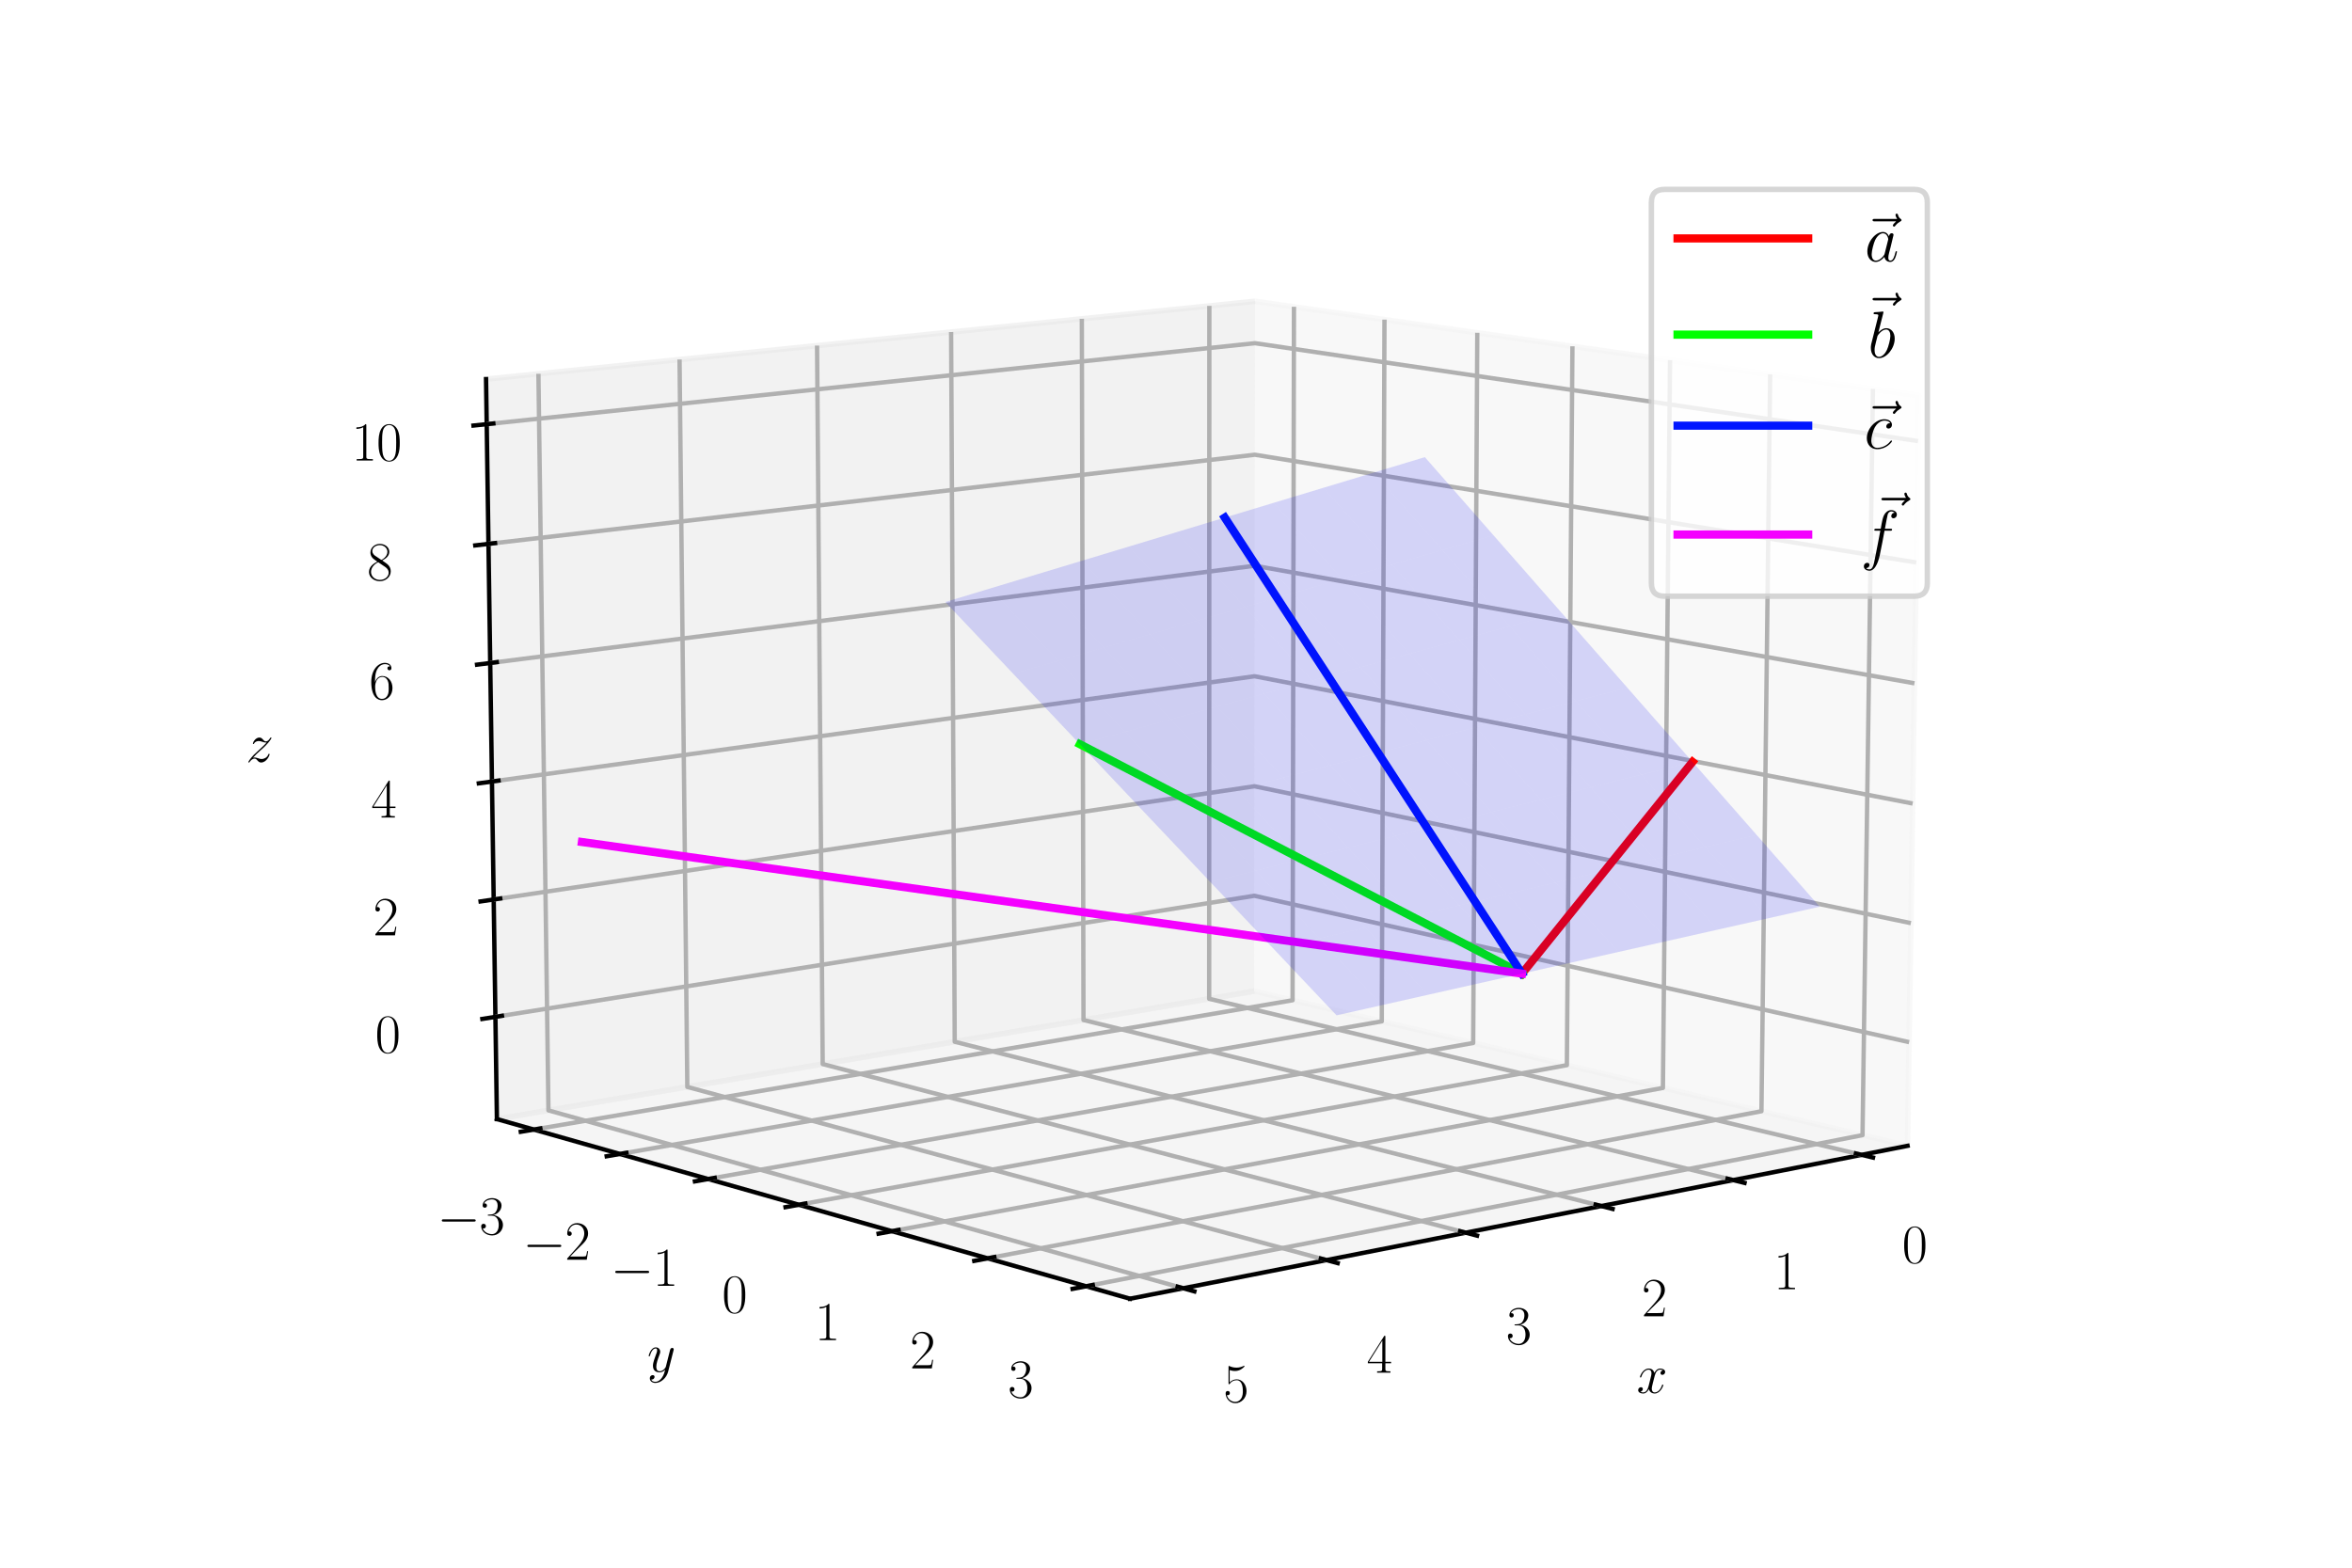 <?xml version="1.0" encoding="utf-8" standalone="no"?>
<!DOCTYPE svg PUBLIC "-//W3C//DTD SVG 1.1//EN"
  "http://www.w3.org/Graphics/SVG/1.1/DTD/svg11.dtd">
<svg xmlns:xlink="http://www.w3.org/1999/xlink" width="432pt" height="288pt" viewBox="0 0 432 288" xmlns="http://www.w3.org/2000/svg" version="1.1">
 <defs>
  <style type="text/css">*{stroke-linejoin: round; stroke-linecap: butt}</style>
 </defs>
 <g id="figure_1">
  <g id="patch_1">
   <path d="M 0 288 
L 432 288 
L 432 0 
L 0 0 
z
" style="fill: #ffffff"/>
  </g>
  <g id="patch_2">
   <path d="M 72 288 
L 360 288 
L 360 0 
L 72 0 
z
" style="fill: #ffffff"/>
  </g>
  <g id="pane3d_1">
   <g id="patch_3">
    <path d="M 230.367 182.089 
L 350.371 210.497 
L 352.425 72.639 
L 230.518 55.34 
" style="fill: #f2f2f2; opacity: 0.5; stroke: #f2f2f2; stroke-linejoin: miter"/>
   </g>
  </g>
  <g id="pane3d_2">
   <g id="patch_4">
    <path d="M 230.367 182.089 
L 91.27 205.586 
L 89.275 69.645 
L 230.518 55.34 
" style="fill: #e6e6e6; opacity: 0.5; stroke: #e6e6e6; stroke-linejoin: miter"/>
   </g>
  </g>
  <g id="pane3d_3">
   <g id="patch_5">
    <path d="M 230.367 182.089 
L 91.27 205.586 
L 207.547 238.589 
L 350.371 210.497 
" style="fill: #ececec; opacity: 0.5; stroke: #ececec; stroke-linejoin: miter"/>
   </g>
  </g>
  <g id="axis3d_1">
   <g id="line2d_1">
    <path d="M 350.371 210.497 
L 207.547 238.589 
" style="fill: none; stroke: #000000; stroke-width: 0.8; stroke-linecap: square"/>
   </g>
   <g id="text_1">
    <!-- $x$ -->
    <g transform="translate(300.602 255.903)scale(0.1 -0.1)">
     <defs>
      <path id="CMMI12-78" d="M 3034 2606 
C 2829 2567 2752 2414 2752 2293 
C 2752 2139 2874 2088 2963 2088 
C 3155 2088 3290 2254 3290 2427 
C 3290 2695 2982 2816 2714 2816 
C 2323 2816 2106 2433 2048 2312 
C 1901 2816 1504 2816 1389 2816 
C 736 2816 390 1980 390 1839 
C 390 1814 416 1782 461 1782 
C 512 1782 525 1820 538 1846 
C 755 2555 1184 2689 1370 2689 
C 1658 2689 1715 2420 1715 2267 
C 1715 2127 1677 1980 1600 1673 
L 1382 798 
C 1286 415 1101 64 762 64 
C 730 64 570 64 435 147 
C 666 192 717 383 717 460 
C 717 588 621 664 499 664 
C 346 664 179 530 179 326 
C 179 57 480 -64 755 -64 
C 1062 -64 1280 179 1414 441 
C 1517 64 1837 -64 2074 -64 
C 2726 -64 3072 773 3072 913 
C 3072 945 3046 971 3008 971 
C 2950 971 2944 939 2925 888 
C 2752 326 2381 64 2093 64 
C 1869 64 1747 230 1747 492 
C 1747 632 1773 734 1875 1156 
L 2099 2024 
C 2195 2408 2413 2689 2707 2689 
C 2720 2689 2899 2689 3034 2606 
z
" transform="scale(0.016)"/>
     </defs>
     <use xlink:href="#CMMI12-78" transform="scale(0.996)"/>
    </g>
   </g>
   <g id="Line3DCollection_1">
    <path d="M 341.927 212.158 
L 222.091 183.487 
L 222.123 56.19 
" style="fill: none; stroke: #b0b0b0; stroke-width: 0.8"/>
    <path d="M 318.341 216.797 
L 199.01 187.386 
L 198.704 58.562 
" style="fill: none; stroke: #b0b0b0; stroke-width: 0.8"/>
    <path d="M 294.115 221.562 
L 175.357 191.381 
L 174.695 60.994 
" style="fill: none; stroke: #b0b0b0; stroke-width: 0.8"/>
    <path d="M 269.222 226.458 
L 151.108 195.478 
L 150.073 63.488 
" style="fill: none; stroke: #b0b0b0; stroke-width: 0.8"/>
    <path d="M 243.636 231.491 
L 126.242 199.679 
L 124.815 66.046 
" style="fill: none; stroke: #b0b0b0; stroke-width: 0.8"/>
    <path d="M 217.325 236.666 
L 100.734 203.988 
L 98.895 68.671 
" style="fill: none; stroke: #b0b0b0; stroke-width: 0.8"/>
   </g>
   <g id="xtick_1">
    <g id="line2d_2">
     <path d="M 340.882 211.908 
L 344.02 212.658 
" style="fill: none; stroke: #000000; stroke-width: 0.8; stroke-linecap: square"/>
    </g>
    <g id="text_2">
     <!-- $\mathdefault{0}$ -->
     <g transform="translate(349.363 232)scale(0.1 -0.1)">
      <defs>
       <path id="CMR17-30" d="M 2688 2025 
C 2688 2416 2682 3080 2413 3591 
C 2176 4039 1798 4198 1466 4198 
C 1158 4198 768 4058 525 3597 
C 269 3118 243 2524 243 2025 
C 243 1661 250 1106 448 619 
C 723 -39 1216 -128 1466 -128 
C 1760 -128 2208 -7 2470 600 
C 2662 1042 2688 1559 2688 2025 
z
M 1466 -26 
C 1056 -26 813 325 723 812 
C 653 1188 653 1738 653 2096 
C 653 2588 653 2997 736 3387 
C 858 3929 1216 4096 1466 4096 
C 1728 4096 2067 3923 2189 3400 
C 2272 3036 2278 2607 2278 2096 
C 2278 1680 2278 1169 2202 792 
C 2067 95 1690 -26 1466 -26 
z
" transform="scale(0.016)"/>
      </defs>
      <use xlink:href="#CMR17-30" transform="scale(0.996)"/>
     </g>
    </g>
   </g>
   <g id="xtick_2">
    <g id="line2d_3">
     <path d="M 317.3 216.54 
L 320.428 217.311 
" style="fill: none; stroke: #000000; stroke-width: 0.8; stroke-linecap: square"/>
    </g>
    <g id="text_3">
     <!-- $\mathdefault{1}$ -->
     <g transform="translate(325.773 236.84)scale(0.1 -0.1)">
      <defs>
       <path id="CMR17-31" d="M 1702 4058 
C 1702 4192 1696 4192 1606 4192 
C 1357 3916 979 3827 621 3827 
C 602 3827 570 3827 563 3808 
C 557 3795 557 3782 557 3648 
C 755 3648 1088 3686 1344 3839 
L 1344 461 
C 1344 236 1331 160 781 160 
L 589 160 
L 589 0 
C 896 0 1216 0 1523 0 
C 1830 0 2150 0 2458 0 
L 2458 160 
L 2266 160 
C 1715 160 1702 230 1702 458 
L 1702 4058 
z
" transform="scale(0.016)"/>
      </defs>
      <use xlink:href="#CMR17-31" transform="scale(0.996)"/>
     </g>
    </g>
   </g>
   <g id="xtick_3">
    <g id="line2d_4">
     <path d="M 293.077 221.298 
L 296.194 222.09 
" style="fill: none; stroke: #000000; stroke-width: 0.8; stroke-linecap: square"/>
    </g>
    <g id="text_4">
     <!-- $\mathdefault{2}$ -->
     <g transform="translate(301.54 241.813)scale(0.1 -0.1)">
      <defs>
       <path id="CMR17-32" d="M 2669 989 
L 2554 989 
C 2490 536 2438 459 2413 420 
C 2381 369 1920 369 1830 369 
L 602 369 
C 832 619 1280 1072 1824 1597 
C 2214 1967 2669 2402 2669 3035 
C 2669 3790 2067 4224 1395 4224 
C 691 4224 262 3604 262 3030 
C 262 2780 448 2748 525 2748 
C 589 2748 781 2787 781 3010 
C 781 3207 614 3264 525 3264 
C 486 3264 448 3258 422 3245 
C 544 3790 915 4058 1306 4058 
C 1862 4058 2227 3617 2227 3035 
C 2227 2479 1901 2000 1536 1584 
L 262 146 
L 262 0 
L 2515 0 
L 2669 989 
z
" transform="scale(0.016)"/>
      </defs>
      <use xlink:href="#CMR17-32" transform="scale(0.996)"/>
     </g>
    </g>
   </g>
   <g id="xtick_4">
    <g id="line2d_5">
     <path d="M 268.189 226.187 
L 271.293 227.001 
" style="fill: none; stroke: #000000; stroke-width: 0.8; stroke-linecap: square"/>
    </g>
    <g id="text_5">
     <!-- $\mathdefault{3}$ -->
     <g transform="translate(276.635 246.923)scale(0.1 -0.1)">
      <defs>
       <path id="CMR17-33" d="M 1414 2157 
C 1984 2157 2234 1662 2234 1090 
C 2234 320 1824 25 1453 25 
C 1114 25 563 194 390 693 
C 422 680 454 680 486 680 
C 640 680 755 782 755 948 
C 755 1133 614 1216 486 1216 
C 378 1216 211 1165 211 926 
C 211 335 787 -128 1466 -128 
C 2176 -128 2720 430 2720 1085 
C 2720 1707 2208 2157 1600 2227 
C 2086 2328 2554 2756 2554 3329 
C 2554 3820 2048 4179 1472 4179 
C 890 4179 378 3829 378 3329 
C 378 3110 544 3072 627 3072 
C 762 3072 877 3155 877 3321 
C 877 3486 762 3569 627 3569 
C 602 3569 570 3569 544 3557 
C 730 3959 1235 4032 1459 4032 
C 1683 4032 2106 3925 2106 3320 
C 2106 3143 2080 2828 1862 2550 
C 1670 2304 1453 2304 1242 2284 
C 1210 2284 1062 2269 1037 2269 
C 992 2263 966 2257 966 2208 
C 966 2163 973 2157 1101 2157 
L 1414 2157 
z
" transform="scale(0.016)"/>
      </defs>
      <use xlink:href="#CMR17-33" transform="scale(0.996)"/>
     </g>
    </g>
   </g>
   <g id="xtick_5">
    <g id="line2d_6">
     <path d="M 242.608 231.212 
L 245.696 232.049 
" style="fill: none; stroke: #000000; stroke-width: 0.8; stroke-linecap: square"/>
    </g>
    <g id="text_6">
     <!-- $\mathdefault{4}$ -->
     <g transform="translate(251.032 252.176)scale(0.1 -0.1)">
      <defs>
       <path id="CMR17-34" d="M 2150 4122 
C 2150 4256 2144 4256 2029 4256 
L 128 1254 
L 128 1088 
L 1779 1088 
L 1779 457 
C 1779 224 1766 160 1318 160 
L 1197 160 
L 1197 0 
C 1402 0 1747 0 1965 0 
C 2182 0 2528 0 2733 0 
L 2733 160 
L 2611 160 
C 2163 160 2150 224 2150 457 
L 2150 1088 
L 2803 1088 
L 2803 1254 
L 2150 1254 
L 2150 4122 
z
M 1798 3703 
L 1798 1254 
L 256 1254 
L 1798 3703 
z
" transform="scale(0.016)"/>
      </defs>
      <use xlink:href="#CMR17-34" transform="scale(0.996)"/>
     </g>
    </g>
   </g>
   <g id="xtick_6">
    <g id="line2d_7">
     <path d="M 216.303 236.38 
L 219.374 237.24 
" style="fill: none; stroke: #000000; stroke-width: 0.8; stroke-linecap: square"/>
    </g>
    <g id="text_7">
     <!-- $\mathdefault{5}$ -->
     <g transform="translate(224.7 257.579)scale(0.1 -0.1)">
      <defs>
       <path id="CMR17-35" d="M 730 3692 
C 794 3666 1056 3584 1325 3584 
C 1920 3584 2246 3911 2432 4100 
C 2432 4157 2432 4192 2394 4192 
C 2387 4192 2374 4192 2323 4163 
C 2099 4058 1837 3973 1517 3973 
C 1325 3973 1037 3999 723 4139 
C 653 4171 640 4171 634 4171 
C 602 4171 595 4164 595 4037 
L 595 2203 
C 595 2089 595 2057 659 2057 
C 691 2057 704 2070 736 2114 
C 941 2401 1222 2522 1542 2522 
C 1766 2522 2246 2382 2246 1289 
C 2246 1085 2246 715 2054 421 
C 1894 159 1645 25 1370 25 
C 947 25 518 320 403 814 
C 429 807 480 795 506 795 
C 589 795 749 840 749 1038 
C 749 1210 627 1280 506 1280 
C 358 1280 262 1190 262 1011 
C 262 454 704 -128 1382 -128 
C 2042 -128 2669 440 2669 1264 
C 2669 2030 2170 2624 1549 2624 
C 1222 2624 947 2503 730 2274 
L 730 3692 
z
" transform="scale(0.016)"/>
      </defs>
      <use xlink:href="#CMR17-35" transform="scale(0.996)"/>
     </g>
    </g>
   </g>
  </g>
  <g id="axis3d_2">
   <g id="line2d_8">
    <path d="M 91.27 205.586 
L 207.547 238.589 
" style="fill: none; stroke: #000000; stroke-width: 0.8; stroke-linecap: square"/>
   </g>
   <g id="text_8">
    <!-- $y$ -->
    <g transform="translate(118.87 252.012)scale(0.1 -0.1)">
     <defs>
      <path id="CMMI12-79" d="M 1683 -700 
C 1510 -939 1261 -1152 947 -1152 
C 870 -1152 563 -1152 467 -889 
C 486 -895 518 -895 531 -895 
C 723 -895 851 -729 851 -582 
C 851 -435 730 -384 634 -384 
C 531 -384 307 -458 307 -759 
C 307 -1071 582 -1286 947 -1286 
C 1587 -1286 2234 -700 2413 6 
L 3040 2485 
C 3046 2517 3059 2556 3059 2594 
C 3059 2689 2982 2753 2886 2753 
C 2829 2753 2694 2727 2643 2535 
L 2170 658 
C 2138 543 2138 530 2086 460 
C 1958 281 1747 64 1440 64 
C 1082 64 1050 415 1050 588 
C 1050 952 1222 1443 1395 1903 
C 1466 2088 1504 2178 1504 2305 
C 1504 2574 1312 2816 998 2816 
C 410 2816 173 1890 173 1839 
C 173 1814 198 1782 243 1782 
C 301 1782 307 1807 333 1897 
C 486 2433 730 2689 979 2689 
C 1037 2689 1146 2689 1146 2478 
C 1146 2312 1075 2127 979 1884 
C 666 1047 666 837 666 683 
C 666 77 1101 -64 1421 -64 
C 1606 -64 1837 -6 2061 230 
L 2067 224 
C 1971 -147 1907 -392 1683 -700 
z
" transform="scale(0.016)"/>
     </defs>
     <use xlink:href="#CMMI12-79" transform="scale(0.996)"/>
    </g>
   </g>
   <g id="Line3DCollection_2">
    <path d="M 237.666 56.354 
L 237.412 183.756 
L 98.053 207.512 
" style="fill: none; stroke: #b0b0b0; stroke-width: 0.8"/>
    <path d="M 254.293 58.714 
L 253.796 187.635 
L 113.849 211.995 
" style="fill: none; stroke: #b0b0b0; stroke-width: 0.8"/>
    <path d="M 271.337 61.132 
L 270.584 191.609 
L 130.065 216.598 
" style="fill: none; stroke: #b0b0b0; stroke-width: 0.8"/>
    <path d="M 288.814 63.612 
L 287.792 195.682 
L 146.717 221.324 
" style="fill: none; stroke: #b0b0b0; stroke-width: 0.8"/>
    <path d="M 306.74 66.156 
L 305.435 199.859 
L 163.824 226.18 
" style="fill: none; stroke: #b0b0b0; stroke-width: 0.8"/>
    <path d="M 325.132 68.766 
L 323.531 204.143 
L 181.405 231.17 
" style="fill: none; stroke: #b0b0b0; stroke-width: 0.8"/>
    <path d="M 344.009 71.444 
L 342.096 208.538 
L 199.479 236.3 
" style="fill: none; stroke: #b0b0b0; stroke-width: 0.8"/>
   </g>
   <g id="xtick_7">
    <g id="line2d_9">
     <path d="M 99.25 207.307 
L 95.654 207.92 
" style="fill: none; stroke: #000000; stroke-width: 0.8; stroke-linecap: square"/>
    </g>
    <g id="text_9">
     <!-- $\mathdefault{−3}$ -->
     <g transform="translate(80.298 226.762)scale(0.1 -0.1)">
      <defs>
       <path id="CMSY10-0" d="M 4218 1472 
C 4326 1472 4442 1472 4442 1600 
C 4442 1728 4326 1728 4218 1728 
L 755 1728 
C 646 1728 531 1728 531 1600 
C 531 1472 646 1472 755 1472 
L 4218 1472 
z
" transform="scale(0.016)"/>
      </defs>
      <use xlink:href="#CMSY10-0" transform="scale(0.996)"/>
      <use xlink:href="#CMR17-33" transform="translate(77.487 0)scale(0.996)"/>
     </g>
    </g>
   </g>
   <g id="xtick_8">
    <g id="line2d_10">
     <path d="M 115.053 211.785 
L 111.438 212.415 
" style="fill: none; stroke: #000000; stroke-width: 0.8; stroke-linecap: square"/>
    </g>
    <g id="text_10">
     <!-- $\mathdefault{−2}$ -->
     <g transform="translate(96.017 231.429)scale(0.1 -0.1)">
      <use xlink:href="#CMSY10-0" transform="scale(0.996)"/>
      <use xlink:href="#CMR17-32" transform="translate(77.487 0)scale(0.996)"/>
     </g>
    </g>
   </g>
   <g id="xtick_9">
    <g id="line2d_11">
     <path d="M 131.274 216.382 
L 127.641 217.028 
" style="fill: none; stroke: #000000; stroke-width: 0.8; stroke-linecap: square"/>
    </g>
    <g id="text_11">
     <!-- $\mathdefault{−1}$ -->
     <g transform="translate(112.155 236.22)scale(0.1 -0.1)">
      <use xlink:href="#CMSY10-0" transform="scale(0.996)"/>
      <use xlink:href="#CMR17-31" transform="translate(77.487 0)scale(0.996)"/>
     </g>
    </g>
   </g>
   <g id="xtick_10">
    <g id="line2d_12">
     <path d="M 147.933 221.103 
L 144.282 221.767 
" style="fill: none; stroke: #000000; stroke-width: 0.8; stroke-linecap: square"/>
    </g>
    <g id="text_12">
     <!-- $\mathdefault{0}$ -->
     <g transform="translate(132.605 241.141)scale(0.1 -0.1)">
      <use xlink:href="#CMR17-30" transform="scale(0.996)"/>
     </g>
    </g>
   </g>
   <g id="xtick_11">
    <g id="line2d_13">
     <path d="M 165.046 225.953 
L 161.377 226.634 
" style="fill: none; stroke: #000000; stroke-width: 0.8; stroke-linecap: square"/>
    </g>
    <g id="text_13">
     <!-- $\mathdefault{1}$ -->
     <g transform="translate(149.635 246.197)scale(0.1 -0.1)">
      <use xlink:href="#CMR17-31" transform="scale(0.996)"/>
     </g>
    </g>
   </g>
   <g id="xtick_12">
    <g id="line2d_14">
     <path d="M 182.632 230.936 
L 178.946 231.637 
" style="fill: none; stroke: #000000; stroke-width: 0.8; stroke-linecap: square"/>
    </g>
    <g id="text_14">
     <!-- $\mathdefault{2}$ -->
     <g transform="translate(167.139 251.393)scale(0.1 -0.1)">
      <use xlink:href="#CMR17-32" transform="scale(0.996)"/>
     </g>
    </g>
   </g>
   <g id="xtick_13">
    <g id="line2d_15">
     <path d="M 200.711 236.06 
L 197.009 236.78 
" style="fill: none; stroke: #000000; stroke-width: 0.8; stroke-linecap: square"/>
    </g>
    <g id="text_15">
     <!-- $\mathdefault{3}$ -->
     <g transform="translate(185.136 256.736)scale(0.1 -0.1)">
      <use xlink:href="#CMR17-33" transform="scale(0.996)"/>
     </g>
    </g>
   </g>
  </g>
  <g id="axis3d_3">
   <g id="line2d_16">
    <path d="M 91.27 205.586 
L 89.275 69.645 
" style="fill: none; stroke: #000000; stroke-width: 0.8; stroke-linecap: square"/>
   </g>
   <g id="text_16">
    <!-- $z$ -->
    <g transform="translate(45.172 139.98)scale(0.1 -0.1)">
     <defs>
      <path id="CMMI12-7a" d="M 813 486 
C 1088 803 1312 1004 1632 1296 
C 2016 1632 2182 1793 2272 1891 
C 2720 2338 2944 2713 2944 2764 
C 2944 2816 2893 2816 2880 2816 
C 2835 2816 2822 2793 2790 2750 
C 2630 2494 2477 2367 2310 2367 
C 2176 2367 2106 2421 1984 2565 
C 1850 2715 1741 2816 1555 2816 
C 1088 2816 806 2257 806 2128 
C 806 2108 813 2068 870 2068 
C 922 2068 928 2091 947 2133 
C 1056 2372 1363 2414 1485 2414 
C 1619 2414 1747 2376 1882 2327 
C 2125 2240 2227 2240 2291 2240 
C 2336 2240 2362 2240 2394 2246 
C 2182 1994 1837 1683 1549 1418 
L 902 816 
C 512 415 275 33 275 -12 
C 275 -51 307 -64 346 -64 
C 384 -64 390 -57 435 14 
C 538 163 742 384 979 384 
C 1114 384 1178 342 1306 193 
C 1427 61 1536 -64 1741 -64 
C 2368 -64 2726 732 2726 876 
C 2726 903 2720 942 2656 942 
C 2605 942 2598 917 2579 855 
C 2438 488 2061 338 1811 338 
C 1677 338 1549 376 1414 425 
C 1158 512 1088 512 1005 512 
C 941 512 870 512 813 486 
z
" transform="scale(0.016)"/>
     </defs>
     <use xlink:href="#CMMI12-7a" transform="scale(0.996)"/>
    </g>
   </g>
   <g id="Line3DCollection_3">
    <path d="M 90.995 186.805 
L 230.388 164.561 
L 350.655 191.454 
" style="fill: none; stroke: #b0b0b0; stroke-width: 0.8"/>
    <path d="M 90.678 165.242 
L 230.412 144.444 
L 350.981 169.59 
" style="fill: none; stroke: #b0b0b0; stroke-width: 0.8"/>
    <path d="M 90.36 143.573 
L 230.436 124.235 
L 351.308 147.616 
" style="fill: none; stroke: #b0b0b0; stroke-width: 0.8"/>
    <path d="M 90.04 121.797 
L 230.46 103.933 
L 351.637 125.533 
" style="fill: none; stroke: #b0b0b0; stroke-width: 0.8"/>
    <path d="M 89.719 99.913 
L 230.485 83.537 
L 351.968 103.338 
" style="fill: none; stroke: #b0b0b0; stroke-width: 0.8"/>
    <path d="M 89.396 77.921 
L 230.509 63.048 
L 352.3 81.032 
" style="fill: none; stroke: #b0b0b0; stroke-width: 0.8"/>
   </g>
   <g id="xtick_14">
    <g id="line2d_17">
     <path d="M 92.192 186.614 
L 88.595 187.188 
" style="fill: none; stroke: #000000; stroke-width: 0.8; stroke-linecap: square"/>
    </g>
    <g id="text_17">
     <!-- $\mathdefault{0}$ -->
     <g transform="translate(68.902 193.373)scale(0.1 -0.1)">
      <use xlink:href="#CMR17-30" transform="scale(0.996)"/>
     </g>
    </g>
   </g>
   <g id="xtick_15">
    <g id="line2d_18">
     <path d="M 91.879 165.063 
L 88.273 165.6 
" style="fill: none; stroke: #000000; stroke-width: 0.8; stroke-linecap: square"/>
    </g>
    <g id="text_18">
     <!-- $\mathdefault{2}$ -->
     <g transform="translate(68.538 171.832)scale(0.1 -0.1)">
      <use xlink:href="#CMR17-32" transform="scale(0.996)"/>
     </g>
    </g>
   </g>
   <g id="xtick_16">
    <g id="line2d_19">
     <path d="M 91.564 143.407 
L 87.948 143.906 
" style="fill: none; stroke: #000000; stroke-width: 0.8; stroke-linecap: square"/>
    </g>
    <g id="text_19">
     <!-- $\mathdefault{4}$ -->
     <g transform="translate(68.172 150.186)scale(0.1 -0.1)">
      <use xlink:href="#CMR17-34" transform="scale(0.996)"/>
     </g>
    </g>
   </g>
   <g id="xtick_17">
    <g id="line2d_20">
     <path d="M 91.247 121.643 
L 87.622 122.105 
" style="fill: none; stroke: #000000; stroke-width: 0.8; stroke-linecap: square"/>
    </g>
    <g id="text_20">
     <!-- $\mathdefault{6}$ -->
     <g transform="translate(67.804 128.433)scale(0.1 -0.1)">
      <defs>
       <path id="CMR17-36" d="M 678 2176 
C 678 3690 1395 4032 1811 4032 
C 1946 4032 2272 4009 2400 3776 
C 2298 3776 2106 3776 2106 3553 
C 2106 3381 2246 3323 2336 3323 
C 2394 3323 2566 3348 2566 3560 
C 2566 3954 2246 4179 1805 4179 
C 1043 4179 243 3390 243 1984 
C 243 253 966 -128 1478 -128 
C 2099 -128 2688 427 2688 1283 
C 2688 2081 2170 2662 1517 2662 
C 1126 2662 838 2407 678 1960 
L 678 2176 
z
M 1478 25 
C 691 25 691 1200 691 1436 
C 691 1896 909 2560 1504 2560 
C 1613 2560 1926 2560 2138 2120 
C 2253 1870 2253 1609 2253 1289 
C 2253 944 2253 690 2118 434 
C 1978 171 1773 25 1478 25 
z
" transform="scale(0.016)"/>
      </defs>
      <use xlink:href="#CMR17-36" transform="scale(0.996)"/>
     </g>
    </g>
   </g>
   <g id="xtick_18">
    <g id="line2d_21">
     <path d="M 90.929 99.772 
L 87.295 100.195 
" style="fill: none; stroke: #000000; stroke-width: 0.8; stroke-linecap: square"/>
    </g>
    <g id="text_21">
     <!-- $\mathdefault{8}$ -->
     <g transform="translate(67.434 106.573)scale(0.1 -0.1)">
      <defs>
       <path id="CMR17-38" d="M 1741 2264 
C 2144 2467 2554 2773 2554 3263 
C 2554 3841 1990 4179 1472 4179 
C 890 4179 378 3759 378 3180 
C 378 3021 416 2747 666 2505 
C 730 2442 998 2251 1171 2130 
C 883 1983 211 1634 211 934 
C 211 279 838 -128 1459 -128 
C 2144 -128 2720 362 2720 1010 
C 2720 1590 2330 1857 2074 2029 
L 1741 2264 
z
M 902 2822 
C 851 2854 595 3051 595 3351 
C 595 3739 998 4032 1459 4032 
C 1965 4032 2336 3676 2336 3262 
C 2336 2669 1670 2331 1638 2331 
C 1632 2331 1626 2331 1574 2370 
L 902 2822 
z
M 2080 1519 
C 2176 1449 2483 1240 2483 851 
C 2483 381 2010 25 1472 25 
C 890 25 448 438 448 940 
C 448 1443 838 1862 1280 2060 
L 2080 1519 
z
" transform="scale(0.016)"/>
      </defs>
      <use xlink:href="#CMR17-38" transform="scale(0.996)"/>
     </g>
    </g>
   </g>
   <g id="xtick_19">
    <g id="line2d_22">
     <path d="M 90.61 77.793 
L 86.966 78.177 
" style="fill: none; stroke: #000000; stroke-width: 0.8; stroke-linecap: square"/>
    </g>
    <g id="text_22">
     <!-- $\mathdefault{10}$ -->
     <g transform="translate(64.572 84.604)scale(0.1 -0.1)">
      <use xlink:href="#CMR17-31" transform="scale(0.996)"/>
      <use xlink:href="#CMR17-30" transform="translate(45.69 0)scale(0.996)"/>
     </g>
    </g>
   </g>
  </g>
  <g id="axes_1">
   <g id="line2d_23">
    <path d="M 279.548 178.869 
L 310.871 139.972 
" clip-path="url(#p90e872cc8f)" style="fill: none; stroke: #ff0000; stroke-width: 1.5; stroke-linecap: square"/>
   </g>
   <g id="line2d_24">
    <path d="M 279.548 178.869 
L 198.345 136.719 
" clip-path="url(#p90e872cc8f)" style="fill: none; stroke: #00ff00; stroke-width: 1.5; stroke-linecap: square"/>
   </g>
   <g id="line2d_25">
    <path d="M 279.548 178.869 
L 224.957 95.085 
" clip-path="url(#p90e872cc8f)" style="fill: none; stroke: #0016ff; stroke-width: 1.5; stroke-linecap: square"/>
   </g>
   <g id="line2d_26">
    <path d="M 279.548 178.869 
L 106.882 154.684 
" clip-path="url(#p90e872cc8f)" style="fill: none; stroke: #f400ff; stroke-width: 1.5; stroke-linecap: square"/>
   </g>
   <g id="Poly3DCollection_1">
    <path d="M 245.486 186.529 
L 233.978 174.369 
L 242.314 172.396 
L 253.833 184.652 
z
" clip-path="url(#p90e872cc8f)" style="fill: #0000f5; fill-opacity: 0.15"/>
    <path d="M 253.833 184.652 
L 242.314 172.396 
L 250.761 170.397 
L 262.291 182.75 
z
" clip-path="url(#p90e872cc8f)" style="fill: #0000f5; fill-opacity: 0.15"/>
    <path d="M 233.978 174.369 
L 222.288 162.017 
L 230.611 159.946 
L 242.314 172.396 
z
" clip-path="url(#p90e872cc8f)" style="fill: #0000f5; fill-opacity: 0.15"/>
    <path d="M 262.291 182.75 
L 250.761 170.397 
L 259.322 168.371 
L 270.861 180.822 
z
" clip-path="url(#p90e872cc8f)" style="fill: #0000f5; fill-opacity: 0.15"/>
    <path d="M 242.314 172.396 
L 230.611 159.946 
L 239.047 157.846 
L 250.761 170.397 
z
" clip-path="url(#p90e872cc8f)" style="fill: #0000f5; fill-opacity: 0.15"/>
    <path d="M 222.288 162.017 
L 210.411 149.469 
L 218.721 147.296 
L 230.611 159.946 
z
" clip-path="url(#p90e872cc8f)" style="fill: #0000f5; fill-opacity: 0.15"/>
    <path d="M 270.861 180.822 
L 259.322 168.371 
L 268 166.317 
L 279.548 178.869 
z
" clip-path="url(#p90e872cc8f)" style="fill: #0000f5; fill-opacity: 0.15"/>
    <path d="M 250.761 170.397 
L 239.047 157.846 
L 247.598 155.718 
L 259.322 168.371 
z
" clip-path="url(#p90e872cc8f)" style="fill: #0000f5; fill-opacity: 0.15"/>
    <path d="M 230.611 159.946 
L 218.721 147.296 
L 227.144 145.094 
L 239.047 157.846 
z
" clip-path="url(#p90e872cc8f)" style="fill: #0000f5; fill-opacity: 0.15"/>
    <path d="M 210.411 149.469 
L 198.345 136.719 
L 206.64 134.442 
L 218.721 147.296 
z
" clip-path="url(#p90e872cc8f)" style="fill: #0000f5; fill-opacity: 0.15"/>
    <path d="M 279.548 178.869 
L 268 166.317 
L 276.797 164.235 
L 288.352 176.889 
z
" clip-path="url(#p90e872cc8f)" style="fill: #0000f5; fill-opacity: 0.15"/>
    <path d="M 259.322 168.371 
L 247.598 155.718 
L 256.265 153.561 
L 268 166.317 
z
" clip-path="url(#p90e872cc8f)" style="fill: #0000f5; fill-opacity: 0.15"/>
    <path d="M 239.047 157.846 
L 227.144 145.094 
L 235.683 142.861 
L 247.598 155.718 
z
" clip-path="url(#p90e872cc8f)" style="fill: #0000f5; fill-opacity: 0.15"/>
    <path d="M 218.721 147.296 
L 206.64 134.442 
L 215.048 132.133 
L 227.144 145.094 
z
" clip-path="url(#p90e872cc8f)" style="fill: #0000f5; fill-opacity: 0.15"/>
    <path d="M 198.345 136.719 
L 186.083 123.764 
L 194.361 121.379 
L 206.64 134.442 
z
" clip-path="url(#p90e872cc8f)" style="fill: #0000f5; fill-opacity: 0.15"/>
    <path d="M 288.352 176.889 
L 276.797 164.235 
L 285.714 162.124 
L 297.276 174.882 
z
" clip-path="url(#p90e872cc8f)" style="fill: #0000f5; fill-opacity: 0.15"/>
    <path d="M 268 166.317 
L 256.265 153.561 
L 265.053 151.374 
L 276.797 164.235 
z
" clip-path="url(#p90e872cc8f)" style="fill: #0000f5; fill-opacity: 0.15"/>
    <path d="M 247.598 155.718 
L 235.683 142.861 
L 244.339 140.597 
L 256.265 153.561 
z
" clip-path="url(#p90e872cc8f)" style="fill: #0000f5; fill-opacity: 0.15"/>
    <path d="M 227.144 145.094 
L 215.048 132.133 
L 223.573 129.793 
L 235.683 142.861 
z
" clip-path="url(#p90e872cc8f)" style="fill: #0000f5; fill-opacity: 0.15"/>
    <path d="M 206.64 134.442 
L 194.361 121.379 
L 202.754 118.961 
L 215.048 132.133 
z
" clip-path="url(#p90e872cc8f)" style="fill: #0000f5; fill-opacity: 0.15"/>
    <path d="M 186.083 123.764 
L 173.622 110.597 
L 181.882 108.101 
L 194.361 121.379 
z
" clip-path="url(#p90e872cc8f)" style="fill: #0000f5; fill-opacity: 0.15"/>
    <path d="M 297.276 174.882 
L 285.714 162.124 
L 294.755 159.984 
L 306.323 172.847 
z
" clip-path="url(#p90e872cc8f)" style="fill: #0000f5; fill-opacity: 0.15"/>
    <path d="M 276.797 164.235 
L 265.053 151.374 
L 273.962 149.157 
L 285.714 162.124 
z
" clip-path="url(#p90e872cc8f)" style="fill: #0000f5; fill-opacity: 0.15"/>
    <path d="M 256.265 153.561 
L 244.339 140.597 
L 253.116 138.302 
L 265.053 151.374 
z
" clip-path="url(#p90e872cc8f)" style="fill: #0000f5; fill-opacity: 0.15"/>
    <path d="M 235.683 142.861 
L 223.573 129.793 
L 232.216 127.42 
L 244.339 140.597 
z
" clip-path="url(#p90e872cc8f)" style="fill: #0000f5; fill-opacity: 0.15"/>
    <path d="M 215.048 132.133 
L 202.754 118.961 
L 211.263 116.509 
L 223.573 129.793 
z
" clip-path="url(#p90e872cc8f)" style="fill: #0000f5; fill-opacity: 0.15"/>
    <path d="M 194.361 121.379 
L 181.882 108.101 
L 190.256 105.571 
L 202.754 118.961 
z
" clip-path="url(#p90e872cc8f)" style="fill: #0000f5; fill-opacity: 0.15"/>
    <path d="M 306.323 172.847 
L 294.755 159.984 
L 303.923 157.815 
L 315.496 170.784 
z
" clip-path="url(#p90e872cc8f)" style="fill: #0000f5; fill-opacity: 0.15"/>
    <path d="M 285.714 162.124 
L 273.962 149.157 
L 282.996 146.909 
L 294.755 159.984 
z
" clip-path="url(#p90e872cc8f)" style="fill: #0000f5; fill-opacity: 0.15"/>
    <path d="M 265.053 151.374 
L 253.116 138.302 
L 262.015 135.975 
L 273.962 149.157 
z
" clip-path="url(#p90e872cc8f)" style="fill: #0000f5; fill-opacity: 0.15"/>
    <path d="M 244.339 140.597 
L 232.216 127.42 
L 240.981 125.013 
L 253.116 138.302 
z
" clip-path="url(#p90e872cc8f)" style="fill: #0000f5; fill-opacity: 0.15"/>
    <path d="M 223.573 129.793 
L 211.263 116.509 
L 219.892 114.023 
L 232.216 127.42 
z
" clip-path="url(#p90e872cc8f)" style="fill: #0000f5; fill-opacity: 0.15"/>
    <path d="M 202.754 118.961 
L 190.256 105.571 
L 198.749 103.005 
L 211.263 116.509 
z
" clip-path="url(#p90e872cc8f)" style="fill: #0000f5; fill-opacity: 0.15"/>
    <path d="M 315.496 170.784 
L 303.923 157.815 
L 313.219 155.614 
L 324.796 168.692 
z
" clip-path="url(#p90e872cc8f)" style="fill: #0000f5; fill-opacity: 0.15"/>
    <path d="M 294.755 159.984 
L 282.996 146.909 
L 292.157 144.629 
L 303.923 157.815 
z
" clip-path="url(#p90e872cc8f)" style="fill: #0000f5; fill-opacity: 0.15"/>
    <path d="M 273.962 149.157 
L 262.015 135.975 
L 271.04 133.615 
L 282.996 146.909 
z
" clip-path="url(#p90e872cc8f)" style="fill: #0000f5; fill-opacity: 0.15"/>
    <path d="M 253.116 138.302 
L 240.981 125.013 
L 249.869 122.573 
L 262.015 135.975 
z
" clip-path="url(#p90e872cc8f)" style="fill: #0000f5; fill-opacity: 0.15"/>
    <path d="M 232.216 127.42 
L 219.892 114.023 
L 228.643 111.502 
L 240.981 125.013 
z
" clip-path="url(#p90e872cc8f)" style="fill: #0000f5; fill-opacity: 0.15"/>
    <path d="M 211.263 116.509 
L 198.749 103.005 
L 207.361 100.402 
L 219.892 114.023 
z
" clip-path="url(#p90e872cc8f)" style="fill: #0000f5; fill-opacity: 0.15"/>
    <path d="M 324.796 168.692 
L 313.219 155.614 
L 322.647 153.383 
L 334.227 166.571 
z
" clip-path="url(#p90e872cc8f)" style="fill: #0000f5; fill-opacity: 0.15"/>
    <path d="M 303.923 157.815 
L 292.157 144.629 
L 301.448 142.317 
L 313.219 155.614 
z
" clip-path="url(#p90e872cc8f)" style="fill: #0000f5; fill-opacity: 0.15"/>
    <path d="M 282.996 146.909 
L 271.04 133.615 
L 280.194 131.222 
L 292.157 144.629 
z
" clip-path="url(#p90e872cc8f)" style="fill: #0000f5; fill-opacity: 0.15"/>
    <path d="M 262.015 135.975 
L 249.869 122.573 
L 258.884 120.098 
L 271.04 133.615 
z
" clip-path="url(#p90e872cc8f)" style="fill: #0000f5; fill-opacity: 0.15"/>
    <path d="M 240.981 125.013 
L 228.643 111.502 
L 237.518 108.945 
L 249.869 122.573 
z
" clip-path="url(#p90e872cc8f)" style="fill: #0000f5; fill-opacity: 0.15"/>
    <path d="M 219.892 114.023 
L 207.361 100.402 
L 216.096 97.763 
L 228.643 111.502 
z
" clip-path="url(#p90e872cc8f)" style="fill: #0000f5; fill-opacity: 0.15"/>
    <path d="M 313.219 155.614 
L 301.448 142.317 
L 310.871 139.972 
L 322.647 153.383 
z
" clip-path="url(#p90e872cc8f)" style="fill: #0000f5; fill-opacity: 0.15"/>
    <path d="M 292.157 144.629 
L 280.194 131.222 
L 289.478 128.794 
L 301.448 142.317 
z
" clip-path="url(#p90e872cc8f)" style="fill: #0000f5; fill-opacity: 0.15"/>
    <path d="M 271.04 133.615 
L 258.884 120.098 
L 268.027 117.587 
L 280.194 131.222 
z
" clip-path="url(#p90e872cc8f)" style="fill: #0000f5; fill-opacity: 0.15"/>
    <path d="M 249.869 122.573 
L 237.518 108.945 
L 246.521 106.351 
L 258.884 120.098 
z
" clip-path="url(#p90e872cc8f)" style="fill: #0000f5; fill-opacity: 0.15"/>
    <path d="M 228.643 111.502 
L 216.096 97.763 
L 224.957 95.085 
L 237.518 108.945 
z
" clip-path="url(#p90e872cc8f)" style="fill: #0000f5; fill-opacity: 0.15"/>
    <path d="M 301.448 142.317 
L 289.478 128.794 
L 298.895 126.332 
L 310.871 139.972 
z
" clip-path="url(#p90e872cc8f)" style="fill: #0000f5; fill-opacity: 0.15"/>
    <path d="M 280.194 131.222 
L 268.027 117.587 
L 277.303 115.041 
L 289.478 128.794 
z
" clip-path="url(#p90e872cc8f)" style="fill: #0000f5; fill-opacity: 0.15"/>
    <path d="M 258.884 120.098 
L 246.521 106.351 
L 255.653 103.72 
L 268.027 117.587 
z
" clip-path="url(#p90e872cc8f)" style="fill: #0000f5; fill-opacity: 0.15"/>
    <path d="M 237.518 108.945 
L 224.957 95.085 
L 233.946 92.369 
L 246.521 106.351 
z
" clip-path="url(#p90e872cc8f)" style="fill: #0000f5; fill-opacity: 0.15"/>
    <path d="M 289.478 128.794 
L 277.303 115.041 
L 286.713 112.457 
L 298.895 126.332 
z
" clip-path="url(#p90e872cc8f)" style="fill: #0000f5; fill-opacity: 0.15"/>
    <path d="M 268.027 117.587 
L 255.653 103.72 
L 264.919 101.051 
L 277.303 115.041 
z
" clip-path="url(#p90e872cc8f)" style="fill: #0000f5; fill-opacity: 0.15"/>
    <path d="M 246.521 106.351 
L 233.946 92.369 
L 243.066 89.614 
L 255.653 103.72 
z
" clip-path="url(#p90e872cc8f)" style="fill: #0000f5; fill-opacity: 0.15"/>
    <path d="M 277.303 115.041 
L 264.919 101.051 
L 274.32 98.342 
L 286.713 112.457 
z
" clip-path="url(#p90e872cc8f)" style="fill: #0000f5; fill-opacity: 0.15"/>
    <path d="M 255.653 103.72 
L 243.066 89.614 
L 252.319 86.817 
L 264.919 101.051 
z
" clip-path="url(#p90e872cc8f)" style="fill: #0000f5; fill-opacity: 0.15"/>
    <path d="M 264.919 101.051 
L 252.319 86.817 
L 261.709 83.98 
L 274.32 98.342 
z
" clip-path="url(#p90e872cc8f)" style="fill: #0000f5; fill-opacity: 0.15"/>
   </g>
   <g id="legend_1">
    <g id="patch_6">
     <path d="M 305.719 109.526 
L 351.6 109.526 
Q 354 109.526 354 107.126 
L 354 37.2 
Q 354 34.8 351.6 34.8 
L 305.719 34.8 
Q 303.319 34.8 303.319 37.2 
L 303.319 107.126 
Q 303.319 109.526 305.719 109.526 
z
" style="fill: #ffffff; opacity: 0.8; stroke: #cccccc; stroke-linejoin: miter"/>
    </g>
    <g id="line2d_27">
     <path d="M 308.119 43.8 
L 320.119 43.8 
L 332.119 43.8 
" style="fill: none; stroke: #ff0000; stroke-width: 1.5; stroke-linecap: square"/>
    </g>
    <g id="text_23">
     <!-- $\vec{a}$ -->
     <g transform="translate(341.719 48)scale(0.12 -0.12)">
      <defs>
       <path id="CMMI12-7e" d="M 3424 3835 
C 3347 3764 3110 3540 3110 3451 
C 3110 3387 3168 3329 3232 3329 
C 3290 3329 3315 3368 3360 3432 
C 3514 3624 3686 3745 3834 3828 
C 3898 3867 3942 3886 3942 3956 
C 3942 4014 3891 4046 3853 4078 
C 3674 4200 3629 4372 3610 4449 
C 3590 4500 3571 4577 3482 4577 
C 3443 4577 3366 4552 3366 4456 
C 3366 4398 3405 4244 3526 4072 
L 1376 4072 
C 1267 4072 1158 4072 1158 3950 
C 1158 3835 1274 3835 1376 3835 
L 3424 3835 
z
" transform="scale(0.016)"/>
       <path id="CMMI12-61" d="M 1926 760 
C 1894 651 1894 639 1805 517 
C 1664 338 1382 64 1082 64 
C 819 64 672 300 672 677 
C 672 1028 870 1743 992 2012 
C 1210 2459 1510 2689 1760 2689 
C 2182 2689 2266 2165 2266 2114 
C 2266 2108 2246 2024 2240 2012 
L 1926 760 
z
M 2336 2395 
C 2266 2561 2093 2816 1760 2816 
C 1037 2816 256 1884 256 939 
C 256 307 627 -64 1062 -64 
C 1414 -64 1715 211 1894 422 
C 1958 45 2259 -64 2451 -64 
C 2643 -64 2797 51 2912 281 
C 3014 498 3104 888 3104 913 
C 3104 945 3078 971 3040 971 
C 2982 971 2976 939 2950 843 
C 2854 466 2733 64 2470 64 
C 2285 64 2272 230 2272 358 
C 2272 505 2291 575 2349 824 
C 2394 984 2426 1124 2477 1309 
C 2714 2267 2771 2497 2771 2535 
C 2771 2625 2701 2695 2605 2695 
C 2400 2695 2349 2472 2336 2395 
z
" transform="scale(0.016)"/>
      </defs>
      <use xlink:href="#CMMI12-7e" transform="scale(0.996)"/>
      <use xlink:href="#CMMI12-61" transform="translate(6.446 0)scale(0.996)"/>
     </g>
    </g>
    <g id="line2d_28">
     <path d="M 308.119 61.476 
L 320.119 61.476 
L 332.119 61.476 
" style="fill: none; stroke: #00ff00; stroke-width: 1.5; stroke-linecap: square"/>
    </g>
    <g id="text_24">
     <!-- $\vec{b}$ -->
     <g transform="translate(341.719 65.676)scale(0.12 -0.12)">
      <defs>
       <path id="CMMI12-62" d="M 1478 4257 
C 1485 4283 1498 4321 1498 4352 
C 1498 4416 1434 4416 1421 4416 
C 1414 4416 1184 4393 1069 4377 
C 960 4377 864 4358 749 4358 
C 595 4345 550 4339 550 4224 
C 550 4160 614 4160 678 4160 
C 1005 4160 1005 4103 1005 4040 
C 1005 3996 954 3811 928 3696 
L 774 3085 
C 710 2831 346 1387 320 1272 
C 288 1114 288 1005 288 922 
C 288 274 653 -64 1069 -64 
C 1811 -64 2579 888 2579 1814 
C 2579 2401 2246 2816 1766 2816 
C 1434 2816 1133 2542 1011 2414 
L 1478 4257 
z
M 1075 64 
C 870 64 646 217 646 715 
C 646 926 666 1047 781 1494 
C 800 1577 902 1986 928 2069 
C 941 2120 1318 2689 1754 2689 
C 2035 2689 2163 2408 2163 2076 
C 2163 1769 1984 1047 1824 715 
C 1664 370 1370 64 1075 64 
z
" transform="scale(0.016)"/>
      </defs>
      <use xlink:href="#CMMI12-7e" transform="translate(0 26.29)scale(0.996)"/>
      <use xlink:href="#CMMI12-62" transform="translate(11.312 0)scale(0.996)"/>
     </g>
    </g>
    <g id="line2d_29">
     <path d="M 308.119 78.201 
L 320.119 78.201 
L 332.119 78.201 
" style="fill: none; stroke: #0016ff; stroke-width: 1.5; stroke-linecap: square"/>
    </g>
    <g id="text_25">
     <!-- $\vec{c}$ -->
     <g transform="translate(341.719 82.401)scale(0.12 -0.12)">
      <defs>
       <path id="CMMI12-63" d="M 2502 2431 
C 2381 2431 2323 2431 2234 2355 
C 2195 2323 2125 2227 2125 2125 
C 2125 1997 2221 1920 2342 1920 
C 2496 1920 2669 2044 2669 2292 
C 2669 2588 2374 2816 1933 2816 
C 1094 2816 256 1903 256 996 
C 256 441 602 -64 1254 -64 
C 2125 -64 2675 622 2675 706 
C 2675 744 2637 776 2611 776 
C 2592 776 2586 770 2528 713 
C 2118 162 1510 64 1267 64 
C 826 64 685 446 685 764 
C 685 988 794 1605 1024 2039 
C 1190 2338 1536 2682 1939 2682 
C 2022 2682 2374 2682 2502 2431 
z
" transform="scale(0.016)"/>
      </defs>
      <use xlink:href="#CMMI12-7e" transform="scale(0.996)"/>
      <use xlink:href="#CMMI12-63" transform="translate(5.639 0)scale(0.996)"/>
     </g>
    </g>
    <g id="line2d_30">
     <path d="M 308.119 98.202 
L 320.119 98.202 
L 332.119 98.202 
" style="fill: none; stroke: #f400ff; stroke-width: 1.5; stroke-linecap: square"/>
    </g>
    <g id="text_26">
     <!-- $\vec{f}$ -->
     <g transform="translate(341.719 102.402)scale(0.12 -0.12)">
      <defs>
       <path id="CMMI12-66" d="M 2854 2566 
C 2982 2566 3034 2566 3034 2688 
C 3034 2752 2982 2752 2867 2752 
L 2349 2752 
C 2470 3429 2560 3897 2611 4107 
C 2650 4265 2784 4416 2950 4416 
C 3085 4416 3219 4358 3283 4298 
C 3034 4272 2957 4082 2957 3969 
C 2957 3837 3053 3759 3174 3759 
C 3302 3759 3494 3870 3494 4119 
C 3494 4393 3226 4544 2944 4544 
C 2669 4544 2400 4334 2272 4078 
C 2157 3848 2093 3611 1946 2752 
L 1517 2752 
C 1395 2752 1331 2752 1331 2637 
C 1331 2566 1370 2566 1498 2566 
L 1907 2566 
C 1792 1976 1530 542 1382 -137 
C 1274 -689 1178 -1152 858 -1152 
C 838 -1152 653 -1152 538 -1031 
C 864 -1005 864 -726 864 -720 
C 864 -593 768 -517 646 -517 
C 518 -517 326 -625 326 -867 
C 326 -1140 608 -1280 858 -1280 
C 1510 -1280 1779 -118 1850 199 
C 1965 688 2278 2376 2310 2566 
L 2854 2566 
z
" transform="scale(0.016)"/>
      </defs>
      <use xlink:href="#CMMI12-7e" transform="translate(13.569 26.29)scale(0.996)"/>
      <use xlink:href="#CMMI12-66" transform="scale(0.996)"/>
     </g>
    </g>
   </g>
  </g>
 </g>
 <defs>
  <clipPath id="p90e872cc8f">
   <rect x="72" y="0" width="288" height="288"/>
  </clipPath>
 </defs>
</svg>
